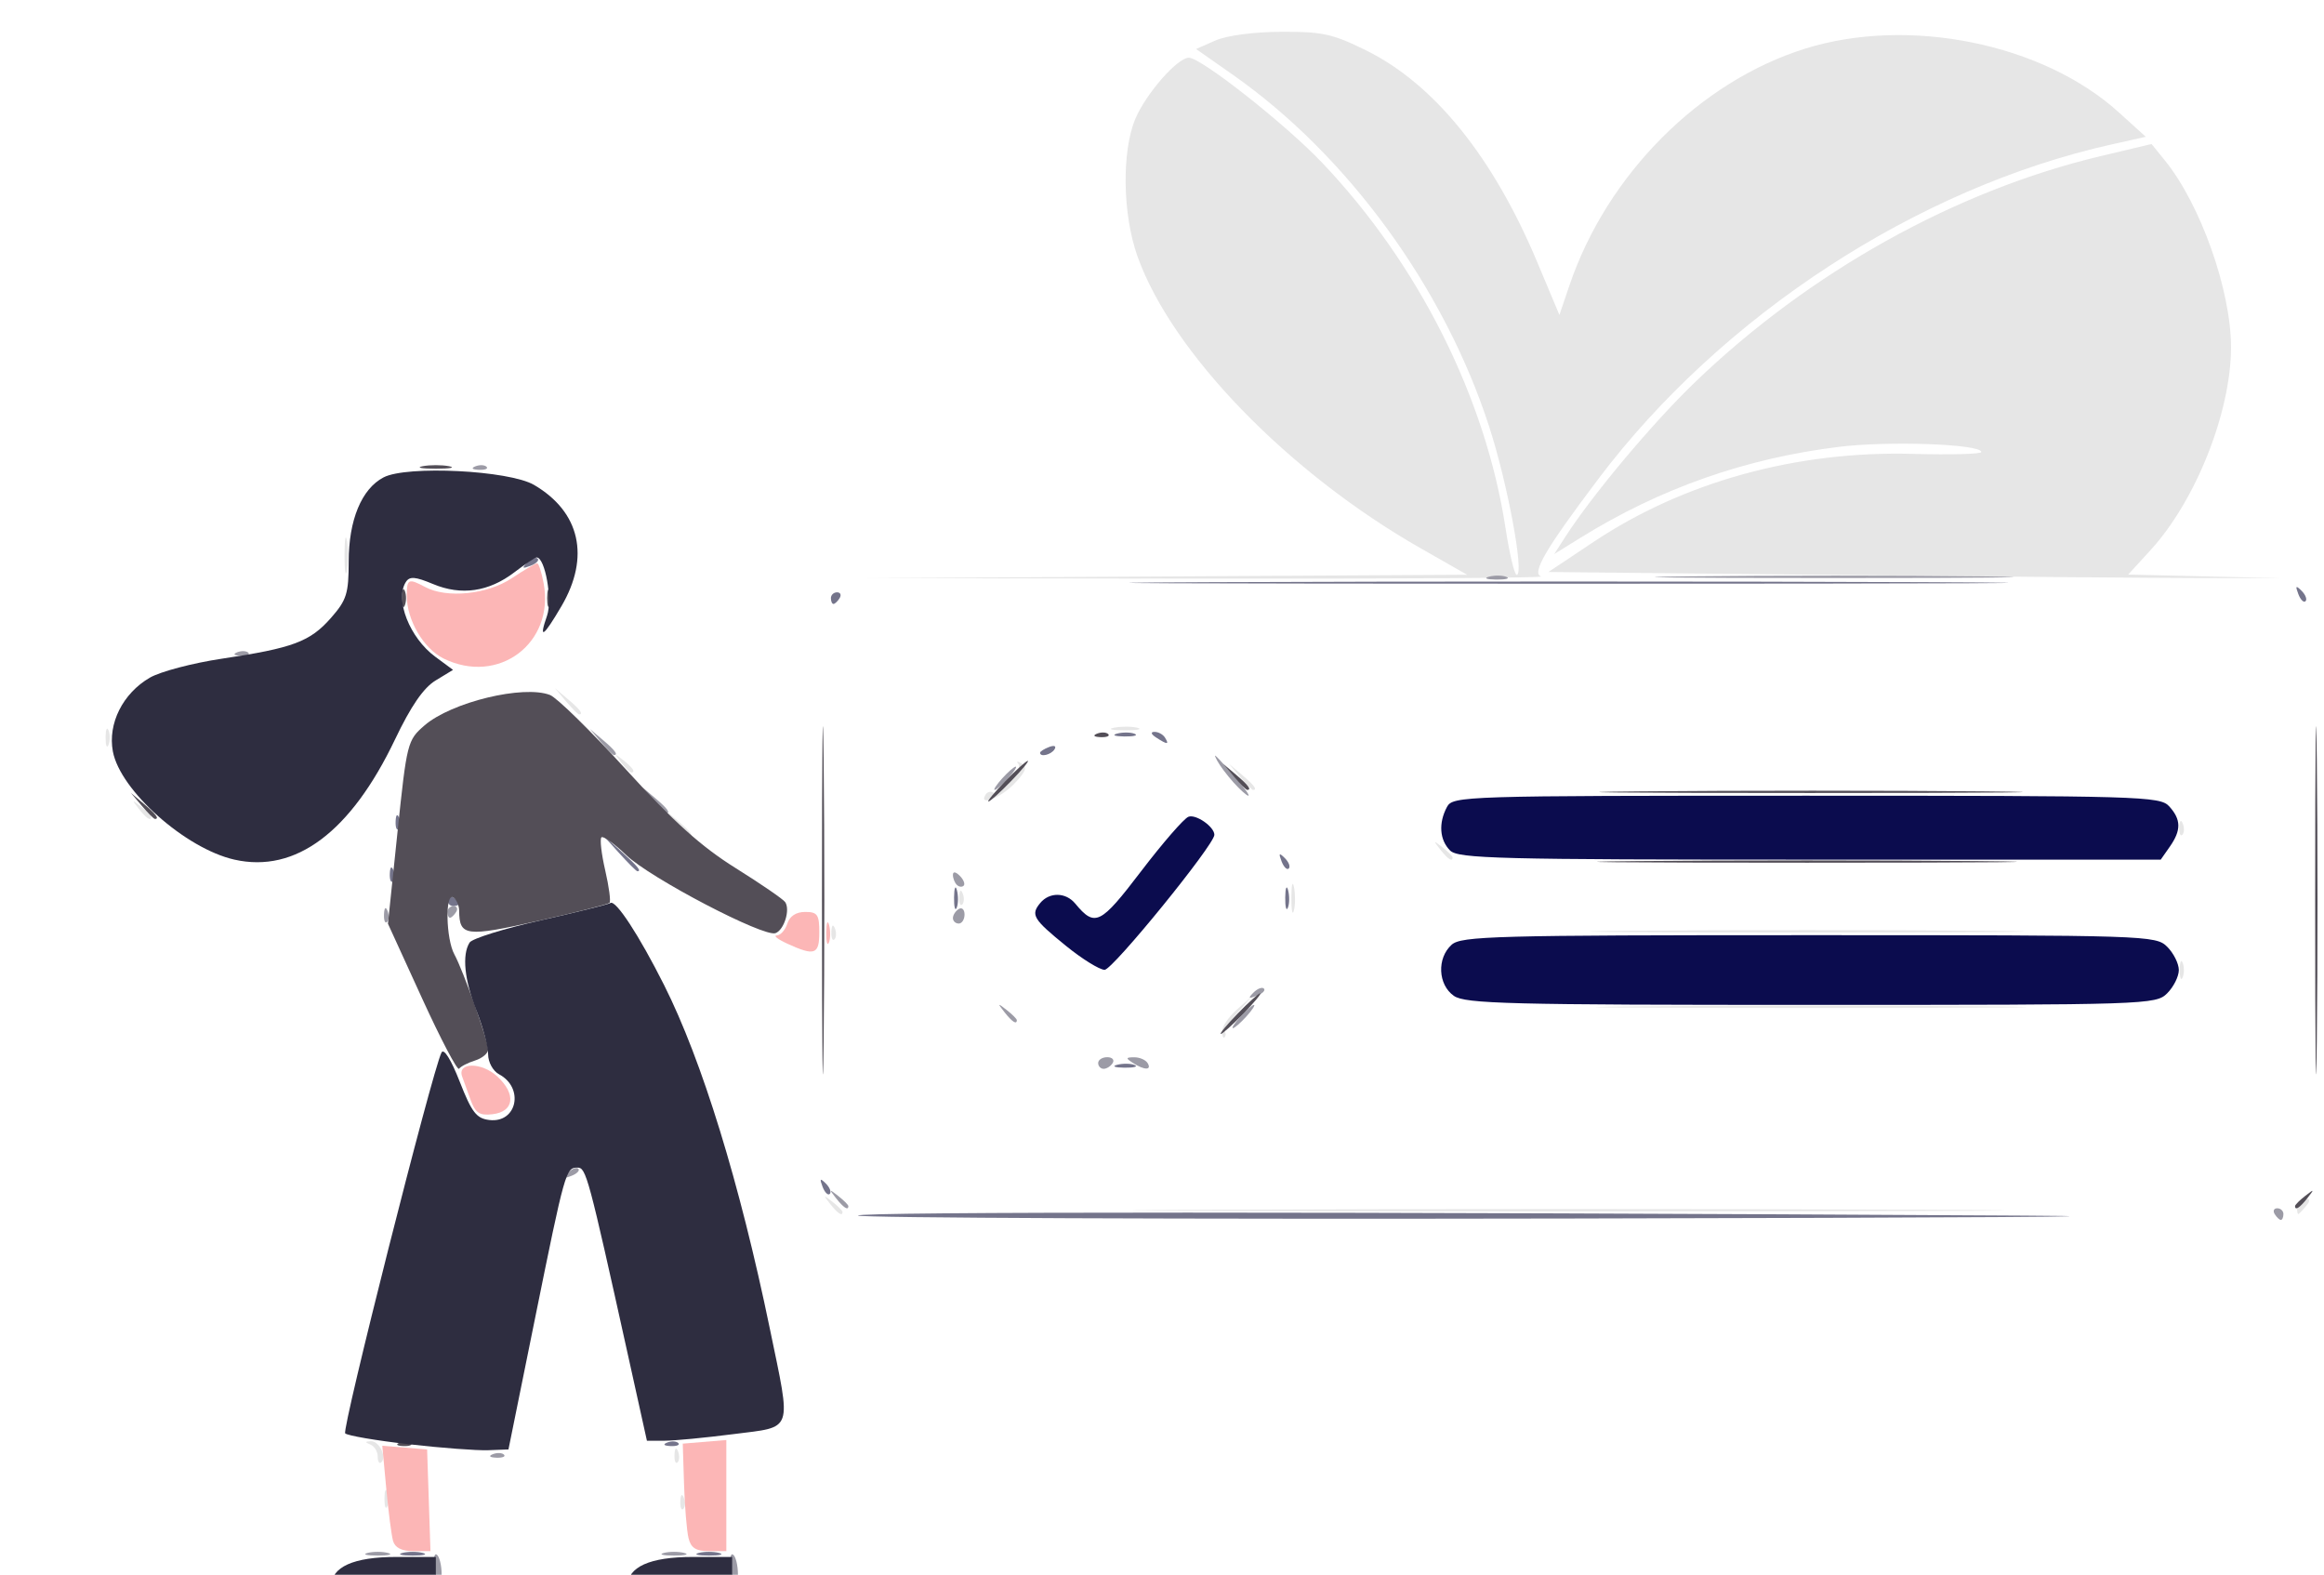 <?xml version="1.0" encoding="UTF-8" standalone="no"?>
<!-- Created with Inkscape (http://www.inkscape.org/) -->

<svg
   version="1.1"
   id="svg1"
   width="533.333"
   height="361.333"
   viewBox="0 0 533.333 361.333"
   xmlns="http://www.w3.org/2000/svg"
   xmlns:svg="http://www.w3.org/2000/svg">
  <defs
     id="defs1" />
  <g
     id="g1">
    <g
       id="g14">
      <path
         style="fill:#e6e6e6"
         d="m 88.229,343.91 c 0,-1.833 0.303,-2.583 0.673,-1.667 0.37,0.917 0.37,2.417 0,3.333 -0.37,0.917 -0.673,0.167 -0.673,-1.667 z m 67.895,0.556 c 0.064,-1.553 0.38,-1.869 0.806,-0.806 0.385,0.963 0.338,2.112 -0.105,2.556 -0.443,0.443 -0.758,-0.344 -0.7,-1.75 z M 86.685,334.243 c 0,-1.161 -0.75,-2.414 -1.667,-2.784 -1.305,-0.527 -1.296,-0.695 0.042,-0.778 1.901,-0.117 3.757,3.54 2.456,4.841 -0.457,0.457 -0.831,-0.119 -0.831,-1.28 z m 68.105,-0.444 c 0.064,-1.553 0.38,-1.869 0.806,-0.806 0.385,0.963 0.338,2.112 -0.105,2.556 -0.443,0.443 -0.758,-0.344 -0.7,-1.75 z m 35.725,-57.556 c -1.659,-2.115 -1.611,-2.162 0.503,-0.503 1.283,1.006 2.333,2.056 2.333,2.333 0,1.097 -1.095,0.391 -2.837,-1.83 z m 88.503,1.334 c 44.55,-0.195 117.45,-0.195 162,0 44.55,0.195 8.1,0.354 -81,0.354 -89.1,0 -125.55,-0.159 -81,-0.354 z m 248.111,-0.778 c 0,-0.978 0.79,-1.778 1.757,-1.778 1.313,0 1.384,0.449 0.281,1.778 -0.811,0.978 -1.602,1.778 -1.757,1.778 -0.155,0 -0.281,-0.8 -0.281,-1.778 z M 280.462,236.6 c 0,-1.087 1.55,-3.337 3.444,-5 l 3.444,-3.024 -3.333,3.774 c -1.833,2.076 -3.133,4.076 -2.889,4.444 0.244,0.369 0.194,0.92 -0.111,1.226 -0.306,0.306 -0.556,-0.334 -0.556,-1.421 z m 95.318,-5.69 c 22.236,-0.205 58.236,-0.205 80,3.2e-4 21.764,0.205 3.571,0.373 -40.429,0.373 -44,-1.7e-4 -61.807,-0.168 -39.571,-0.374 z m 124.448,-8.334 c 0,-1.833 0.303,-2.583 0.673,-1.667 0.37,0.917 0.37,2.417 0,3.333 -0.37,0.917 -0.673,0.167 -0.673,-1.667 z m -309.439,-8.778 c 0.064,-1.553 0.38,-1.869 0.806,-0.806 0.385,0.963 0.338,2.112 -0.105,2.556 -0.443,0.443 -0.758,-0.344 -0.7,-1.75 z m 183.561,-0.221 c 22.183,-0.205 58.483,-0.205 80.667,0 22.183,0.205 4.033,0.373 -40.333,0.373 -44.367,0 -62.517,-0.168 -40.333,-0.373 z m -77.997,-7.667 c 0.015,-2.933 0.288,-3.976 0.607,-2.318 0.319,1.659 0.307,4.059 -0.027,5.333 -0.334,1.275 -0.595,-0.082 -0.58,-3.016 z m -76.231,-0.111 c 0.064,-1.553 0.38,-1.869 0.806,-0.806 0.385,0.963 0.338,2.112 -0.105,2.556 -0.443,0.443 -0.758,-0.344 -0.7,-1.75 z m 110.391,-10.889 c -1.658,-2.115 -1.611,-2.162 0.503,-0.503 1.283,1.006 2.333,2.056 2.333,2.333 0,1.097 -1.095,0.391 -2.837,-1.83 z m -175.29,-6 -2.54,-3 3,2.54 c 2.819,2.387 3.607,3.46 2.54,3.46 -0.253,0 -1.603,-1.35 -3,-3 z m 344.899,0.889 c 0.064,-1.553 0.38,-1.869 0.806,-0.806 0.385,0.963 0.338,2.112 -0.105,2.556 -0.443,0.443 -0.758,-0.344 -0.7,-1.75 z M 31.848,185.577 c -1.658,-2.115 -1.611,-2.162 0.503,-0.503 1.283,1.006 2.333,2.056 2.333,2.333 0,1.097 -1.095,0.391 -2.837,-1.83 z m 194.321,-3.244 c 0.385,-0.623 1.171,-0.842 1.748,-0.486 1.527,0.943 6.978,-5.265 5.781,-6.583 -0.557,-0.613 -0.213,-0.653 0.764,-0.088 1.366,0.79 0.973,1.865 -1.703,4.658 -3.151,3.289 -8.279,5.234 -6.589,2.499 z m 58.389,-4.089 -2.54,-3 3,2.54 c 2.819,2.387 3.607,3.46 2.54,3.46 -0.253,0 -1.603,-1.35 -3,-3 z m -142.043,-3.333 c -1.658,-2.115 -1.611,-2.162 0.503,-0.503 2.221,1.742 2.927,2.837 1.83,2.837 -0.277,0 -1.327,-1.05 -2.333,-2.333 z M 24.229,169.243 c 0,-1.833 0.303,-2.583 0.673,-1.667 0.37,0.917 0.37,2.417 0,3.333 -0.37,0.917 -0.673,0.167 -0.673,-1.667 z m 231.472,-2.276 c 1.659,-0.319 4.059,-0.307 5.333,0.027 1.275,0.334 -0.082,0.595 -3.016,0.58 -2.933,-0.015 -3.976,-0.288 -2.318,-0.607 z m -125.809,-6.057 -2.54,-3 3,2.54 c 2.819,2.387 3.607,3.46 2.54,3.46 -0.253,0 -1.603,-1.35 -3,-3 z M 79.066,127.243 c 0.01,-3.667 0.269,-5.008 0.575,-2.982 0.306,2.027 0.298,5.027 -0.018,6.667 -0.316,1.64 -0.567,-0.018 -0.557,-3.685 z m 188.285,5.027 69.333,-0.394 -10.667,-6.08 c -30.361,-17.305 -57.036,-44.791 -64.964,-66.938 -3.443,-9.618 -3.67,-24.122 -0.494,-31.616 2.449,-5.78 9.654,-14 12.271,-14 2.829,0 22.203,15.268 30.626,24.134 22.098,23.262 37.462,53.857 42.03,83.696 0.912,5.96 2.072,10.837 2.577,10.837 1.809,0 -2.072,-20.927 -6.305,-34 -10.324,-31.884 -32.463,-62.268 -58.839,-80.754 l -8.431,-5.909 4.431,-1.948 c 2.633,-1.158 8.771,-1.97 15.126,-2.002 9.406,-0.047 11.743,0.463 19.397,4.231 15.674,7.716 29.208,24.456 39.376,48.704 l 5.048,12.039 2.322,-6.831 c 8.635,-25.404 29.88,-46.721 54.099,-54.283 23.744,-7.413 54.504,-1.176 71.909,14.582 l 6.243,5.652 -7.878,1.759 c -44.568,9.948 -89.446,39.2 -117.769,76.76 -12.044,15.973 -15.339,21.578 -13.143,22.363 0.935,0.334 -33.7,0.558 -76.967,0.499 L 198.018,132.663 Z m 154,-0.341 -66,-0.686 10.389,-6.924 c 20.67,-13.777 46.589,-20.913 73.28,-20.175 8.618,0.238 15.668,0.046 15.667,-0.428 -0.004,-1.822 -21.221,-2.593 -32.668,-1.187 -21.448,2.633 -41.027,9.522 -59.333,20.876 l -6,3.721 2.535,-3.941 c 6.146,-9.553 19.995,-26.077 29.646,-35.373 26.34,-25.369 59.89,-44.077 93.263,-52.003 l 11.631,-2.762 3.056,3.765 c 8.223,10.132 15.224,29.951 15.182,42.979 -0.048,14.842 -8.104,35.107 -18.453,46.416 l -5.151,5.629 17.478,0.413 17.478,0.413 -18,-0.023 c -9.9,-0.013 -47.7,-0.332 -84,-0.709 z"
         id="path14" />
      <path
         style="fill:#fcb6b6"
         d="m 90.204,353.577 c -0.363,-1.283 -1.069,-6.723 -1.567,-12.089 l -0.907,-9.756 5.144,0.422 5.144,0.422 0.385,11.667 0.385,11.667 h -3.962 c -2.633,0 -4.184,-0.783 -4.623,-2.333 z m 67.802,-0.667 c -0.402,-1.65 -0.863,-7.2 -1.025,-12.333 l -0.295,-9.333 5,-0.414 5,-0.414 v 12.747 12.747 h -3.975 c -3.017,0 -4.151,-0.723 -4.705,-3 z M 107.979,252.332 c -0.755,-2.065 -1.625,-4.474 -1.933,-5.354 -1.15,-3.288 4.525,-3.282 8.074,0.01 4.404,4.084 3.889,8.1 -1.113,8.677 -2.974,0.343 -3.911,-0.278 -5.028,-3.333 z m 72.706,-35.803 c -2.2,-1.007 -3.29,-1.859 -2.423,-1.892 0.867,-0.033 1.958,-1.26 2.423,-2.727 0.541,-1.704 2.017,-2.667 4.09,-2.667 2.818,0 3.243,0.612 3.243,4.667 0,5.13 -1.038,5.501 -7.333,2.619 z m 8.927,-2.619 c 0.027,-2.2 0.326,-2.939 0.664,-1.641 0.338,1.297 0.316,3.097 -0.049,4 -0.365,0.903 -0.642,-0.159 -0.615,-2.359 z m -87.832,-62.818 c -4.579,-2.258 -8.428,-8.827 -8.428,-14.384 0,-3.888 0.379,-4.07 4.208,-2.021 4.97,2.66 14.232,1.727 19.864,-2 2.863,-1.894 5.491,-3.444 5.84,-3.444 0.349,0 1.021,2.061 1.494,4.58 2.579,13.748 -10.375,23.484 -22.977,17.269 z"
         id="path13" />
      <path
         style="fill:#9c9ba6"
         d="m 18.351,365.58 c 10.45,-0.225 27.55,-0.225 38,0 10.45,0.225 1.9,0.41 -19,0.41 -20.9,0 -29.45,-0.184 -19,-0.41 z m 82.4,-0.67 c -1.266,-4.084 -1.58,-8.857 -0.54,-8.214 0.627,0.388 1.141,2.454 1.141,4.592 v 3.887 l 21,0.404 21,0.404 -21.042,0.297 c -15.881,0.224 -21.169,-0.112 -21.559,-1.37 z m 68,0 c -1.266,-4.084 -1.58,-8.857 -0.54,-8.214 0.627,0.388 1.141,2.461 1.141,4.608 v 3.903 l 42.333,0.371 42.333,0.371 -42.375,0.314 c -32.957,0.244 -42.49,-0.057 -42.892,-1.353 z m -84.4,-8.586 c 1.283,-0.335 3.383,-0.335 4.667,0 1.283,0.335 0.233,0.61 -2.333,0.61 -2.567,0 -3.617,-0.274 -2.333,-0.61 z m 68,0 c 1.283,-0.335 3.383,-0.335 4.667,0 1.283,0.335 0.233,0.61 -2.333,0.61 -2.567,0 -3.617,-0.274 -2.333,-0.61 z m -39.25,-22.658 c 0.963,-0.385 2.112,-0.338 2.556,0.105 0.443,0.443 -0.344,0.758 -1.75,0.7 -1.553,-0.064 -1.869,-0.38 -0.806,-0.806 z m 408.917,-55.089 c -0.453,-0.733 -0.189,-1.333 0.588,-1.333 0.777,0 1.412,0.6 1.412,1.333 0,0.733 -0.265,1.333 -0.588,1.333 -0.323,0 -0.959,-0.6 -1.412,-1.333 z m -330.17,-3.667 c -1.658,-2.115 -1.611,-2.162 0.503,-0.503 1.283,1.006 2.333,2.056 2.333,2.333 0,1.097 -1.095,0.391 -2.837,-1.83 z m -61.519,-5.832 c 0.904,-0.911 1.98,-1.321 2.391,-0.91 0.411,0.411 -0.329,1.156 -1.644,1.657 -1.9,0.724 -2.053,0.57 -0.746,-0.746 z m 121.689,-25.168 c 0,-0.733 0.935,-1.333 2.079,-1.333 1.143,0 1.708,0.6 1.255,1.333 -0.453,0.733 -1.389,1.333 -2.079,1.333 -0.69,0 -1.255,-0.6 -1.255,-1.333 z m 8,0 c -1.724,-1.114 -1.688,-1.295 0.255,-1.313 1.24,-0.011 2.625,0.58 3.079,1.313 1.043,1.687 -0.722,1.687 -3.333,0 z m 24.667,-10.667 c 1.327,-1.467 2.713,-2.667 3.08,-2.667 0.367,0 -0.419,1.2 -1.747,2.667 -1.327,1.467 -2.713,2.667 -3.08,2.667 -0.367,0 0.419,-1.2 1.747,-2.667 z m -54.17,-1 c -1.659,-2.115 -1.611,-2.162 0.503,-0.503 1.283,1.006 2.333,2.056 2.333,2.333 0,1.097 -1.095,0.391 -2.837,-1.83 z m 57.148,-4.499 c 0.904,-0.911 1.98,-1.321 2.391,-0.91 0.411,0.411 -0.329,1.156 -1.644,1.657 -1.9,0.724 -2.053,0.57 -0.746,-0.746 z M 88.123,209.799 c 0.064,-1.553 0.38,-1.869 0.806,-0.806 0.385,0.963 0.338,2.112 -0.105,2.556 -0.443,0.443 -0.758,-0.344 -0.7,-1.75 z m 130.561,0.856 c 0,-0.69 0.6,-1.625 1.333,-2.079 0.733,-0.453 1.333,0.111 1.333,1.255 0,1.143 -0.6,2.079 -1.333,2.079 -0.733,0 -1.333,-0.565 -1.333,-1.255 z m -116,-1.412 c 0,-0.733 0.635,-1.333 1.412,-1.333 0.777,0 1.041,0.6 0.588,1.333 -0.453,0.733 -1.089,1.333 -1.412,1.333 -0.323,0 -0.588,-0.6 -0.588,-1.333 z m 116.889,-6.222 c -0.489,-0.489 -0.889,-1.509 -0.889,-2.267 0,-0.835 0.621,-0.757 1.578,0.2 0.868,0.868 1.268,1.888 0.889,2.267 -0.379,0.379 -1.089,0.289 -1.578,-0.2 z m -69.682,-19.444 -2.54,-3 3,2.54 c 2.819,2.387 3.607,3.46 2.54,3.46 -0.253,0 -1.603,-1.35 -3,-3 z m 133.224,-4 c -1.485,-1.65 -3.178,-3.9 -3.761,-5 -1.125,-2.122 -0.818,-1.832 4.583,4.333 1.767,2.017 2.912,3.667 2.546,3.667 -0.367,0 -1.882,-1.35 -3.367,-3 z m -53.097,-1 c 1.327,-1.467 2.713,-2.667 3.08,-2.667 0.367,0 -0.419,1.2 -1.747,2.667 -1.327,1.467 -2.713,2.667 -3.08,2.667 -0.367,0 0.419,-1.2 1.747,-2.667 z m -92.127,-8.333 -2.54,-3 3,2.54 c 2.819,2.387 3.607,3.46 2.54,3.46 -0.253,0 -1.603,-1.35 -3,-3 z M 54.435,149.666 c 0.963,-0.385 2.112,-0.338 2.556,0.105 0.443,0.443 -0.344,0.758 -1.75,0.7 -1.553,-0.064 -1.869,-0.38 -0.806,-0.806 z M 341.71,132.319 c 1.297,-0.338 3.097,-0.316 4,0.049 0.903,0.365 -0.159,0.642 -2.359,0.615 -2.2,-0.027 -2.939,-0.326 -1.641,-0.664 z m 46.067,-0.075 c 18.568,-0.209 48.568,-0.209 66.667,4.3e-4 18.099,0.209 2.907,0.381 -33.76,0.38 -36.667,-2.4e-4 -51.475,-0.172 -32.907,-0.381 z M 109.101,106.999 c 0.963,-0.385 2.112,-0.338 2.556,0.105 0.443,0.443 -0.344,0.758 -1.75,0.7 -1.553,-0.064 -1.869,-0.38 -0.806,-0.806 z"
         id="path12" />
      <path
         style="fill:#74748b"
         d="m -1.082,367.232 c 0.89,-0.89 253.305,-0.895 254.195,-0.006 0.376,0.376 -56.817,0.683 -127.095,0.683 -70.278,0 -127.473,-0.305 -127.1,-0.678 z M 92.351,356.324 c 1.283,-0.335 3.383,-0.335 4.667,0 1.283,0.335 0.233,0.61 -2.333,0.61 -2.567,0 -3.617,-0.274 -2.333,-0.61 z m 68,0 c 1.283,-0.335 3.383,-0.335 4.667,0 1.283,0.335 0.233,0.61 -2.333,0.61 -2.567,0 -3.617,-0.274 -2.333,-0.61 z m -7.25,-25.325 c 0.963,-0.385 2.112,-0.338 2.556,0.105 0.443,0.443 -0.344,0.758 -1.75,0.7 -1.553,-0.064 -1.869,-0.38 -0.806,-0.806 z m 43.789,-52.089 c -0.559,-0.905 112.997,-0.898 267.794,0.015 32.267,0.19 -14.648,0.49 -104.255,0.665 -89.607,0.175 -163.2,-0.131 -163.54,-0.681 z m -8.12,-6.609 c -0.724,-1.9 -0.57,-2.053 0.746,-0.746 0.911,0.904 1.321,1.98 0.91,2.391 -0.411,0.411 -1.156,-0.329 -1.657,-1.644 z M 256.377,244.319 c 1.297,-0.338 3.097,-0.316 4,0.049 0.903,0.365 -0.159,0.642 -2.359,0.615 -2.2,-0.027 -2.939,-0.326 -1.641,-0.664 z m -37.432,-38.409 c 0.027,-2.2 0.326,-2.939 0.664,-1.641 0.338,1.297 0.316,3.097 -0.049,4 -0.365,0.903 -0.642,-0.159 -0.615,-2.359 z m 76,0 c 0.027,-2.2 0.326,-2.939 0.664,-1.641 0.338,1.297 0.316,3.097 -0.049,4 -0.365,0.903 -0.642,-0.159 -0.615,-2.359 z m -192.26,0.588 c 0,-0.777 0.6,-1.041 1.333,-0.588 0.733,0.453 1.333,1.089 1.333,1.412 0,0.323 -0.6,0.588 -1.333,0.588 -0.733,0 -1.333,-0.635 -1.333,-1.412 z M 89.457,200.465 c 0.064,-1.553 0.38,-1.869 0.806,-0.806 0.385,0.963 0.338,2.112 -0.105,2.556 -0.443,0.443 -0.758,-0.344 -0.7,-1.75 z m 52.478,-4.889 -3.916,-4.333 4.333,3.916 c 4.039,3.65 4.946,4.751 3.916,4.751 -0.229,0 -2.179,-1.95 -4.333,-4.333 z m 152.17,2.058 c -0.724,-1.9 -0.57,-2.053 0.746,-0.746 0.911,0.904 1.321,1.98 0.91,2.391 -0.411,0.411 -1.156,-0.329 -1.657,-1.644 z M 90.79,188.465 c 0.064,-1.553 0.38,-1.869 0.806,-0.806 0.385,0.963 0.338,2.112 -0.105,2.556 -0.443,0.443 -0.758,-0.344 -0.7,-1.75 z M 238.685,172.719 c 0,-0.288 0.931,-0.881 2.069,-1.318 1.187,-0.455 1.722,-0.232 1.255,0.524 -0.783,1.267 -3.324,1.874 -3.324,0.794 z m 26.667,-3.476 c -1.202,-0.777 -1.366,-1.301 -0.412,-1.313 0.873,-0.011 1.959,0.58 2.412,1.313 1.023,1.655 0.561,1.655 -2,0 z m -8.975,-0.924 c 1.297,-0.338 3.097,-0.316 4,0.049 0.903,0.365 -0.159,0.642 -2.359,0.615 -2.2,-0.027 -2.939,-0.326 -1.641,-0.664 z m -65.692,-31.076 c 0,-0.733 0.635,-1.333 1.412,-1.333 0.777,0 1.041,0.6 0.588,1.333 -0.453,0.733 -1.089,1.333 -1.412,1.333 -0.323,0 -0.588,-0.6 -0.588,-1.333 z m 336.752,-0.943 c -0.724,-1.9 -0.57,-2.053 0.746,-0.746 0.911,0.904 1.321,1.98 0.91,2.391 -0.411,0.411 -1.156,-0.329 -1.657,-1.644 z M 278.351,133.577 c 44.917,-0.195 118.417,-0.195 163.333,0 44.917,0.195 8.167,0.354 -81.667,0.354 -89.833,0 -126.583,-0.159 -81.667,-0.354 z m -157.356,-4.499 c 0.904,-0.911 1.98,-1.321 2.391,-0.91 0.411,0.411 -0.329,1.156 -1.644,1.657 -1.9,0.724 -2.053,0.57 -0.746,-0.746 z"
         id="path11" />
      <path
         style="fill:#534e57"
         d="m 91.768,330.999 c 0.963,-0.385 2.112,-0.338 2.556,0.105 0.443,0.443 -0.344,0.758 -1.75,0.7 -1.553,-0.064 -1.869,-0.38 -0.806,-0.806 z M 526.685,276.74 c 0,-0.277 1.05,-1.327 2.333,-2.333 2.115,-1.658 2.162,-1.611 0.503,0.503 -1.742,2.221 -2.837,2.927 -2.837,1.83 z M 188.635,206.577 c 0,-35.567 0.172,-50.117 0.382,-32.333 0.21,17.783 0.21,46.883 0,64.667 -0.21,17.783 -0.382,3.233 -0.382,-32.333 z m 342.667,0 c 0,-35.567 0.172,-50.117 0.382,-32.333 0.21,17.783 0.21,46.883 0,64.667 -0.21,17.783 -0.382,3.233 -0.382,-32.333 z m -434.445,22.485 -7.828,-17.118 2.193,-21.017 c 2.145,-20.555 2.281,-21.093 6.208,-24.487 6.173,-5.334 22.687,-9.334 28.79,-6.973 1.578,0.61 9.43,8.309 17.45,17.109 10.926,11.989 17.226,17.653 25.132,22.595 5.803,3.627 10.927,7.143 11.387,7.814 1.196,1.743 -0.237,6.367 -2.208,7.123 -2.652,1.018 -28.792,-12.643 -34.271,-17.91 -2.737,-2.63 -5.297,-4.461 -5.689,-4.069 -0.393,0.393 -0.001,3.801 0.87,7.575 0.871,3.773 1.316,7.128 0.99,7.455 -0.327,0.327 -7.706,2.189 -16.4,4.139 -16.581,3.719 -18.055,3.531 -18.108,-2.31 -0.011,-1.24 -0.62,-2.625 -1.354,-3.079 -1.904,-1.177 -1.69,9.524 0.261,13.088 2.05,3.744 7.725,19.76 7.733,21.823 0.003,0.867 -1.344,1.998 -2.994,2.513 -1.65,0.515 -3.3,1.366 -3.667,1.891 -0.367,0.525 -4.189,-6.748 -8.495,-16.163 z m 187.161,3.515 c 2.488,-2.567 4.823,-4.667 5.19,-4.667 0.367,0 -1.369,2.1 -3.856,4.667 -2.488,2.567 -4.823,4.667 -5.19,4.667 -0.367,0 1.369,-2.1 3.856,-4.667 z m 91.667,-34.999 c 21.45,-0.206 56.55,-0.206 78,0 21.45,0.206 3.9,0.374 -39,0.374 -42.9,0 -60.45,-0.168 -39,-0.374 z m -343.127,-12.667 -2.54,-3 3,2.54 c 2.819,2.387 3.607,3.46 2.54,3.46 -0.253,0 -1.603,-1.35 -3,-3 z m 198.127,-5.667 c 2.488,-2.567 4.823,-4.667 5.19,-4.667 0.367,0 -1.369,2.1 -3.856,4.667 -2.488,2.567 -4.823,4.667 -5.19,4.667 -0.367,0 1.369,-2.1 3.856,-4.667 z m 145.762,2.334 c 21.869,-0.206 57.269,-0.206 78.667,3.2e-4 21.398,0.206 3.505,0.374 -39.762,0.374 -43.267,-1.8e-4 -60.774,-0.169 -38.905,-0.374 z m -93.222,-3.334 -2.54,-3 3,2.54 c 2.819,2.387 3.607,3.46 2.54,3.46 -0.253,0 -1.603,-1.35 -3,-3 z m -31.457,-9.911 c 0.963,-0.385 2.112,-0.338 2.556,0.105 0.443,0.443 -0.344,0.758 -1.75,0.7 -1.553,-0.064 -1.869,-0.38 -0.806,-0.806 z M 92.229,137.243 c 0,-1.833 0.303,-2.583 0.673,-1.667 0.37,0.917 0.37,2.417 0,3.333 -0.37,0.917 -0.673,0.167 -0.673,-1.667 z m 33.333,0 c 0,-1.833 0.303,-2.583 0.673,-1.667 0.37,0.917 0.37,2.417 0,3.333 -0.37,0.917 -0.673,0.167 -0.673,-1.667 z M 97.018,106.969 c 1.65,-0.318 4.35,-0.318 6,0 1.65,0.318 0.3,0.578 -3,0.578 -3.3,0 -4.65,-0.26 -3,-0.578 z"
         id="path10" />
      <path
         style="fill:#2e2d40"
         d="m 76.018,363.986 c 0,-4.45 5.088,-6.742 14.963,-6.742 H 100.018 v 4.667 4.667 H 88.018 c -10.994,0 -12,-0.217 -12,-2.591 z m 68,0 c 0,-4.45 5.088,-6.742 14.963,-6.742 h 9.037 v 4.667 4.667 h -12 c -10.994,0 -12,-0.217 -12,-2.591 z M 93.754,331.379 c -7.479,-0.854 -14.019,-1.974 -14.535,-2.49 -0.846,-0.846 19.992,-83.228 22.104,-87.386 0.531,-1.046 2.196,1.616 4.17,6.667 2.769,7.082 3.843,8.472 6.816,8.82 6.338,0.742 8.054,-7.374 2.219,-10.497 -1.399,-0.749 -2.51,-2.775 -2.51,-4.58 0,-1.78 -1.2,-6.281 -2.667,-10.002 -2.78,-7.052 -3.364,-12.838 -1.58,-15.647 0.575,-0.906 7.877,-3.189 16.226,-5.074 8.349,-1.885 15.596,-3.684 16.104,-3.998 1.221,-0.755 6.545,7.394 12.299,18.826 8.702,17.288 17.359,45.41 24.26,78.807 4.984,24.123 5.563,22.453 -8.4,24.244 -6.466,0.829 -13.566,1.508 -15.778,1.508 h -4.021 l -4.352,-19.667 c -9.123,-41.225 -9.601,-43 -11.586,-43 -2.669,0 -2.873,0.725 -9.732,34.553 l -6.106,30.113 -4.667,0.177 c -2.567,0.098 -10.786,-0.521 -18.264,-1.375 z M 53.794,197.245 c -11.235,-2.536 -26.212,-15.862 -27.892,-24.819 -1.2,-6.396 2.275,-13.33 8.486,-16.935 2.403,-1.395 9.839,-3.353 16.525,-4.352 16.33,-2.439 20.252,-3.905 25.039,-9.357 3.6,-4.1 4.067,-5.583 4.069,-12.919 0.002,-9.552 2.957,-16.69 7.998,-19.326 5.339,-2.791 28.826,-1.617 34.537,1.727 10.57,6.189 12.91,16.528 6.295,27.815 -4.165,7.107 -5.282,7.85 -3.313,2.203 1.282,-3.678 -0.442,-13.373 -2.378,-13.373 -0.359,0 -2.656,1.529 -5.106,3.397 -5.895,4.497 -12.193,5.408 -18.668,2.703 -4.117,-1.72 -5.392,-1.815 -6.249,-0.464 -2.566,4.043 0.877,12.801 6.733,17.131 l 4.096,3.028 -4.012,2.44 c -2.77,1.685 -5.651,5.873 -9.306,13.529 -10.149,21.258 -22.82,30.738 -36.852,27.571 z"
         id="path9" />
      <path
         style="fill:#0b0c4e"
         d="m 333.648,228.501 c -3.659,-2.563 -3.931,-8.636 -0.525,-11.718 2.212,-2.001 9.838,-2.207 82,-2.207 77.784,0 79.621,0.06 82.228,2.667 1.467,1.467 2.667,3.867 2.667,5.333 0,1.467 -1.2,3.867 -2.667,5.333 -2.607,2.607 -4.444,2.667 -81.703,2.667 -69.376,0 -79.399,-0.254 -82,-2.076 z m -88.963,-11.427 c -7.608,-6.17 -8.21,-7.168 -5.963,-9.876 2.115,-2.548 5.856,-2.493 8.023,0.118 4.543,5.473 5.756,4.881 15.108,-7.383 4.951,-6.492 9.846,-12.127 10.878,-12.523 1.718,-0.659 5.953,2.289 5.953,4.144 0,2.283 -23.369,31.016 -25.193,30.975 -1.177,-0.026 -5.14,-2.481 -8.807,-5.455 z m 88.095,-21.926 c -2.418,-2.418 -2.695,-6.293 -0.715,-9.992 1.341,-2.506 3.663,-2.579 82.46,-2.579 76.855,0 81.195,0.127 83.286,2.438 2.754,3.043 2.788,5.471 0.131,9.265 l -2.076,2.963 h -80.496 c -71.4,0 -80.733,-0.237 -82.591,-2.095 z"
         id="path8" />
    </g>
  </g>
</svg>
